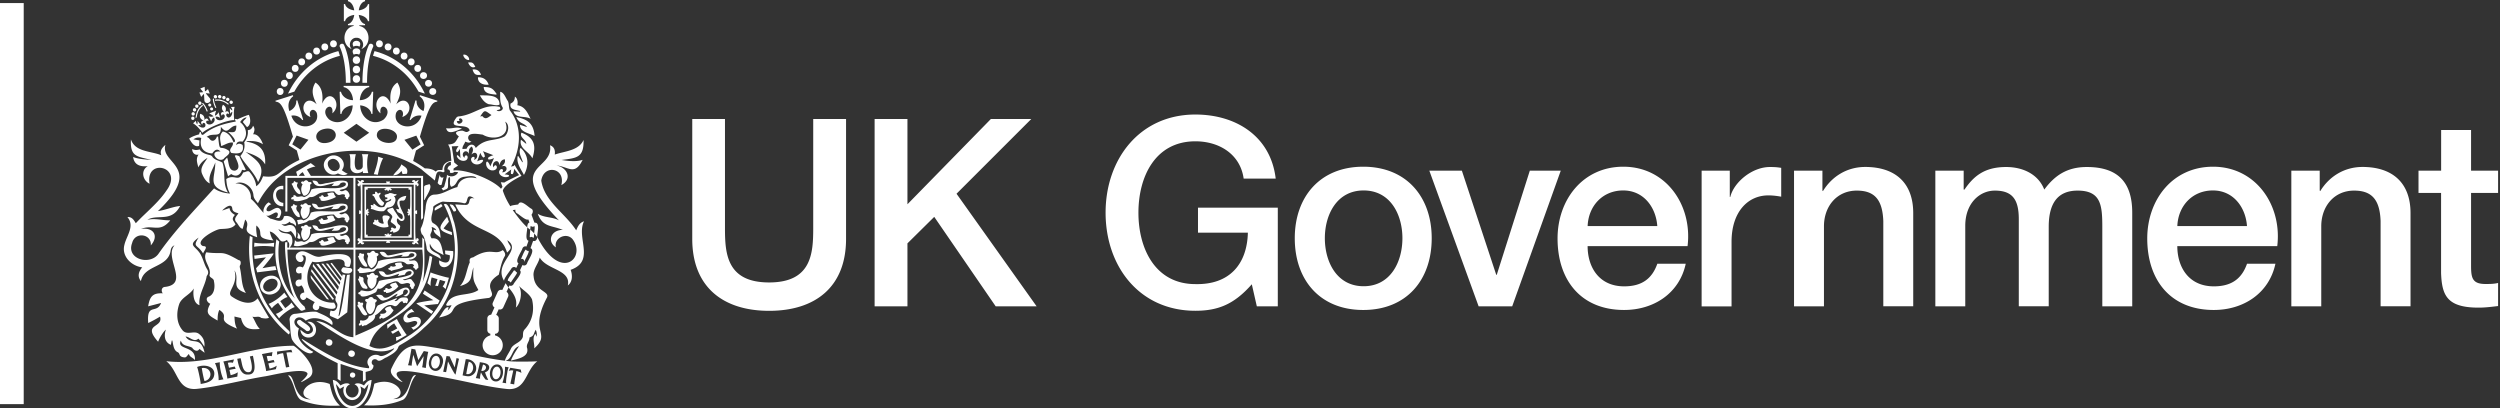 <svg xmlns="http://www.w3.org/2000/svg" width="759" height="124"><rect width="100%" height="100%" fill="#333333" stroke="none"/><path fill="#FFF" fill-rule="nonzero" d="M210.134 36.12h9.969v33.146c0 7.646.484 16.486 13.395 16.486 12.91 0 13.395-8.84 13.395-16.486V36.12h9.969v36.414c0 14.583-9.328 21.832-23.347 21.832-14.018 0-23.346-7.249-23.346-21.832V36.121h-.035Zm55.398 0h9.969v25.897l25.336-25.896h12.27l-22.706 22.696L314.717 93h-12.426l-18.656-27.16-8.134 8.044V93h-9.969V36.12ZM387.94 93h-6.368l-1.523-6.695c-5.33 6.055-10.194 8.044-17.134 8.044-16.977 0-27.257-13.458-27.257-29.789 0-16.174 10.28-29.789 27.257-29.789 12.357 0 22.88 6.608 24.385 19.444h-9.726c-1.039-7.404-7.407-11.313-14.659-11.313-12.2 0-17.289 10.76-17.289 21.676 0 10.915 5.106 21.675 17.29 21.675 10.28.243 15.696-5.968 15.939-15.62H363.71v-7.578h24.23V93Zm25.939-42.388c13.143 0 20.787 9.184 20.787 21.713 0 12.685-7.644 21.783-20.787 21.783-13.143 0-20.787-9.098-20.787-21.783 0-12.529 7.644-21.713 20.787-21.713Zm78.965 0c13.029 0 21.01 11.732 19.5 24.105H482c0 6.463 3.522 12.217 11.104 12.217 5.36 0 8.466-2.323 10.062-6.863h8.623c-1.926 9.011-9.75 14.037-18.703 14.037-13.029 0-20.211-8.942-20.211-21.714 0-11.731 7.668-21.782 19.969-21.782Zm-49.021 1.199 10.436 31.623h.155l10.038-31.623h9.397L459.104 93h-10.193l-14.97-41.19h9.882Zm-29.824 6.01c-8.175 0-11.775 7.403-11.775 14.496 0 7.16 3.6 14.582 11.775 14.582s11.775-7.421 11.775-14.582c0-7.093-3.6-14.496-11.775-14.496Zm78.814 0c-6.283 0-10.565 4.73-10.806 10.814h21.147c-.397-5.69-4.126-10.814-10.34-10.814Zm23.818-6.01h8.532v7.975h.156c1.038-4.377 6.541-9.082 12.028-9.082 2.146 0 2.544.155 3.426.242v8.77c-1.28-.242-2.63-.397-3.911-.397-6.144 0-11.163 4.93-11.163 14.098v19.6h-9.085V51.811h.017Zm28.053 0h8.602v6.055l.156.155c2.786-4.55 7.407-7.335 12.824-7.335 8.999 0 14.589 4.706 14.589 14.013v28.284h-9.086v-25.88c-.242-6.452-2.63-9.237-8.047-9.237-6.058 0-9.969 4.774-9.969 10.829V93h-9.086V51.81h.017Zm42.886 0h8.601v5.743h.242c2.787-4.065 6.058-6.85 12.669-6.85 5.018 0 9.726 2.145 11.56 6.85 3.115-4.22 6.854-6.85 12.91-6.85 8.689 0 13.794 3.91 13.794 13.856V93h-9.086V68.937c0-6.608-.398-11.071-7.493-11.071-6.144 0-8.775 3.978-8.775 10.984v24.133h-9.086V66.55c0-5.744-1.748-8.684-7.251-8.684-4.707 0-9 3.91-9 10.673V93h-9.085V51.81Zm84.305-1.2c13.029 0 21.01 11.733 19.5 24.106h-30.343c0 6.463 3.521 12.217 11.103 12.217 5.36 0 8.466-2.323 10.062-6.863h8.623c-1.926 9.011-9.75 14.037-18.703 14.037-13.029 0-20.211-8.942-20.211-21.714 0-11.731 7.668-21.782 19.969-21.782Zm-.03 7.21c-6.284 0-10.566 4.73-10.807 10.814h21.147c-.397-5.69-4.126-10.814-10.34-10.814Zm23.82-6.01h8.602v6.055l.156.155c2.786-4.55 7.407-7.335 12.824-7.335 8.999 0 14.589 4.706 14.589 14.013v28.284h-9.086v-25.88c-.242-6.452-2.63-9.237-8.047-9.237-6.058 0-9.969 4.774-9.969 10.829V93h-9.086V51.81h.018Zm38.611 0h6.854V39.459h9.085v12.352h8.204v6.764h-8.204v21.987c0 3.737.312 5.657 4.379 5.657 1.28 0 2.544 0 3.825-.312v7.007c-1.99.242-3.912.484-5.902.484-9.57 0-11.163-3.668-11.405-10.518V58.575h-6.853V51.81h.017ZM0 .934h7.2v121.751H0ZM112.82 115.35c-.623 5.761-3.253 8.65-5.884 8.65-2.63 0-5.26-2.889-5.884-8.65 1.125.122 1.713.9 2.32 1.678.536-.328 1.228-.657 1.886-.657.363 0 .692.087.986.329-2.077.83-1.333 3.961.692 3.979 2.025-.018 2.77-3.149.693-3.98.294-.241.64-.328.986-.328.658 0 1.35.329 1.886.657.589-.795 1.177-1.556 2.32-1.678Zm-.951 1.263a8.897 8.897 0 0 0-.762.9l-.433.553-.588-.363a4.214 4.214 0 0 0-.727-.38c.26.519.346 1.141.225 1.799-.26 1.366-1.35 2.335-2.648 2.335s-2.388-.969-2.648-2.335a2.877 2.877 0 0 1 .225-1.8 4.951 4.951 0 0 0-.726.381l-.589.363-.433-.553c-.276-.38-.519-.675-.761-.9.813 4.567 2.994 6.626 4.932 6.626 1.939 0 4.12-2.076 4.933-6.626Zm-17.514 4.62c-5.175-1.039-.572-7.163 5.745-4.654.554 2.439 1.056 4.74 3.115 6.556-4.084.19-8.03-.086-11.837-1.695-1.887-1.142-1.887-5.26-3.929-7.456 2.337-.467 1.246 7.49 6.906 7.248Zm25.042-.087c5.66.26 4.569-7.716 6.905-7.249-2.042 2.215-2.042 6.314-3.928 7.456-3.808 1.626-7.771 1.886-11.838 1.696 2.06-1.834 2.561-4.118 3.115-6.557 6.334-2.49 10.886 3.633 5.746 4.654Zm1.246-96.08c1.471 2.318.813 4.204-.363 6.609 3.547-3.564 6.005 2.404 1.851 3.857.866-1.92-.934-3.096-1.869-1.262-1.332 4.445 6.057 6.072 7.702.847-1.402-.242-2.631.329-3.323 1.332a2.465 2.465 0 0 0-.277-.086l1.782-5.9.063.021c.093.03.259.084.284.084-.156 1.193.657 2.542 2.076 3.148.623-1.886.173-3.512-1.16-4.48l.087-.346 5.313 1.695-.086.277c-.06.009-.119.019-.177.03l-.116.024c-1.283.292-2.278 1.409-4.951 10.585.242.467 1.09 2.18 1.298 2.612-.415.26-2.025 1.297-2.475 1.574-.277.986-.571 2.059-.865 3.183 1.523.796 2.942 1.816 3.53 2.249 1.194.017 2.354.173 3.358 1.003.519-.761 1.28-.398 2.007-.553.035-1.696 1.125-2.474 2.717-2.768-.26-1.557-.051-3.547-1.02-4.913 2.232-.156 2.18-.761 3.288-2.491-1.818-1.228-.416-1.678 1.038-1.73 1.004.242 1.16.83 2.232-.052-.2-.917-1.162-1.162-2.178-1.28l-.277-.03-.358-.033-.24-.021c-1.465-.136-2.594-.342-1.065-2.407.225-.38.588-.52 1.003-.52 4.638-.535 7.373-3.96 12.236-2.87.38.622.19.847-.935.985.589.796 2.475-.052 1.68-1.055-.762-1.436-.59-2.958-.59-4.515 1.195.19 1.662 1.937 2.337 2.837.398.848.208 1.972.606 2.837 3.911 4.948 3.27 11.833.329 17.074.57-.26.83-.017 1.09-.605.359.728 1.034 1.783 1.524 2.523l.175.261c.245.366.412.606.412.606l-.04.02c-.49.235-5.275 2.574-5.636 4.478.57 1.73 1.367 3.287 2.284 4.74.156-.346 2.077-.467 2.389-.57.726-1.8 3.15.968 4.015 1.314.657.432.432 1.28.017 1.816l.883 2.388.328.034c1.427.151.46 3.282.528 4.306 7.076 14.008 15.047 6.245 10.687.642-1.921-2.163-5.728-.242-5.019 2.525-2.734-1.712-1.592-5.31 2.094-5.293-3.444-1.453-6.057-.727-7.615-4.913 2.008 1.28 4.396.882 6.456 2.024-16.788-17.386-1.506-14.756-2.717-22.818 1.176.468 1.626 1.367 1.436 2.837 3.046-1.072 7.234-1.124 8.74-4.428.138 5.518-2.267 5.466-6.715 6.072 1.107.173 4.326.71 6.438-.052-2.44 5.017-4.396 1.99-7.961 1.713 3.288.605 4.967 4.1 1.488 5.968 1.367-5.276-5.348-6.435-6.092-1.367.582 3.81 3.088 6.622 5.718 9.38l.88.919c1.463 1.532 2.904 3.08 4.011 4.803.502-1.245 1.056-2.352 2.371-2.75-1.056 2.133-.559 4.638-.235 7.018l.058.445c.377 3.027.292 5.8-3.89 7.276.589 1.556.64 3.615-.848 4.74 1.021-4.827-6.403-4.706-8.532-8.477-.138.68-.446 1.326-.775 1.967l-.248.48c-.534 1.039-1.024 2.08-.829 3.244.364 4.74 5.227 4.515 3.963 6.609-5.52 10.552 1.54 10.517-3.772 15.275.155-1.557-.745-2.976.328-4.446.101.23.202.437.343.73l.09.185.01-.227c.021-.672-.01-1.228-.321-1.882-.727 1.194-.381 1.8-1.904 2.353.07 1.194-1.142 2.024-.692 3.27.605 2.715-3.029 3.234-4.95 3.736.64-1.66 1.54-2.958 2.475-4.377-2.302.692-1.887 4.083-4.327 4.464l.186-.038c.506.062 1.012.118 1.519.168.63.064 1.862.084 3.19.086h.555l.54-.002c1.706-.008 3.34-.042 3.877-.102-3.545 2.807-3.303 8.454-8.473 8.454-.225 0-.467-.017-.71-.035-7.02-.762-14.024-2.737-20.941-3.845-1.141-.139-7.004-1.611-10.307-1.611-2.386 0-3.44.762-.415 3.36-.812-.086-4.513-2.079-3.406-4.175 2.576-5.508 4.773-6.911 7.972-6.911 1.539 0 3.32.329 5.499.675 6.996 1.107 13.933 3.045 20.934 3.917.423-1.374 1.338-2.452 1.901-3.765.814-1.522 2.96-1.66 3.565-3.46.121-1.141-.12-1.625.796-2.542 2.164-2.509 2.752-5.657 1.99-8.84-.76-1.747-2.665-2.733-3.98-4.1 1.16 1.886.52 5.328-.934 6.574.484-2.25-.346-3.893-2.129-6.003 0 0-.052-.052-.104-.121l.277-.588c.398.242.935.086 1.246-.364.294-.796 2.942-3.338 1.956-4.238l.779-1.626c.467.329 1.107.156 1.384-.45.173-.917 2.665-4.03 1.038-4.636l.797-2.214c.72.23 1.24-.38 1.249-1.107l-.001-.037-.285-.36a12.403 12.403 0 0 0-.635-.728l-.002-.045c-.065.254.034 1.274-.292 1.36-.208-.294-.658-.398-.952-.156a.382.382 0 0 1-.104-.311l.15-1.994-.297-.246-.414-.325a6.108 6.108 0 0 1-.2-.169l.007.092c.036.92-.779 3.656.391 3.974l-.64 1.782c-.433-.225-.97.017-1.212.536-.156.847-2.475 3.84-1.194 4.532l-.692 1.419c-.433-.433-1.09-.398-1.489.19-.242.519-2.405 3.114-2.18 3.737-3.444-5.536 5.711-9.186.969-12.352.588 1.938 2.008 1.903-.087 3.754-2.509-8.148-11.63-5.467-15.731-14.618 1.194.035 2.163.156 3.305.139 1.645-.139.26-2.613 2.527-1.938-1.545-1.098-1.915-.618-2.132.072l-.046.156-.022.08-.048.177c-.161.592-.353 1.146-1.144.899-.969-.25-1.977-.298-2.994-.316l-1.018-.013c-.68-.011-1.359-.034-2.028-.12-.415-.122-3.115 1.227-3.08 1.643.025.531-.137 1.191-.293 1.864l-.092.405c-.221 1.01-.344 1.998.28 2.574 1.991 1.038 2.199 2.388 2.337 4.533-.882-.9-2.007-1.211-2.111-2.526.346.104.57.173.83.26-.207-.502-.605-.796-1.436-1.056.537 1.834-1.09 1.938.017 3.477 2.89-.432 3.064 2.993 3.617 5.07-1.782-1.022-3.409-1.437-4.153-3.478-.286 1.506.558 2.128 1.46 2.625l.302.162c.852.452 1.65.866 1.492 1.884-1.23-1.09-4.258-1.678-4.258-3.443-.121-.969-.675-3.667-1.454-4.082-.225-.623-.57-1.419-.155-2.094.605-1.285.831-2.667 1.037-4.051l.124-.83c.043-.277.087-.553.137-.827.086-1.678.623-4.135 2.665-4.239 2.561 0 4.586-1.712 6.992-2.283.519-2.647 3.495-3.287 5.815-2.664-.554-1.055-2.77-.536-3.842-.45-2.648.52-1.697 2.491-3.877 3.027-.692-.916-.104-1.989-.415-2.923-.762-.208-.416 2.232-.537 2.768.087.934-.848.917-1.506 1.28a21.483 21.483 0 0 0-.45-.744.87.87 0 0 0 .883-.657c.035-.329.935-3.114.727-3.39l.119.097c1.055.803 2.791.357 3.308-.86-.381-.051-.78-.086-1.16-.103-.329.346-.952.45-1.384.208.26-.398-.174-1.021-.64-.917-.105-.623.38-1.211.986-1.315v-1.038c-1.385.104-2.389 1.592-1.904 2.924l-.45.294c-2.336-.952-2.025.9-2.544 2.474-1.35-1.246-2.752-2.215-4.032-3.391l-.458-.308c-15.194-10.02-41.108-5.652-49.195 10.6-.64-.778-1.28-1.418-1.367-2.456-.19-2.525-3.046-4.601-5.469-3.546 2.683-.156 4.915 1.972 4.69 4.654 1.482 1.234 2.556 2.899 3.869 4.296-.322-1.038.525-2.707 1.548-3.224l.796.588-.017.018c-1.004.138-2.319 2.214-.657 2.11.951-.225 2.18-1.557 3.132-.813.917.692.52 1.99-.104 2.889a1.978 1.978 0 0 0-.607-.044l-.414.027c.692-.364 1.056-1.886-.086-1.678-.416.103-1.731 1.003-2.25.986a2.032 2.032 0 0 1-.545-.084 8.09 8.09 0 0 0 1.289.949c.258.05.527.128.799.213l.272.086.137.043.271.085c1.172.356 2.265.524 2.605-1.154 1.956-.502 3.894 1.073 3.67 3.027-.433-.501-.866-.916-1.541-.951-.104 0-.19-.225-.346-.432l-.252.178c-.634.444-1.317.85-2.31.513.745.658 1.056.71 1.8.45 2.347-.675 3.063 1.515 2.534 3.743l-.042.165-.09-.235c-.298-.76-.589-1.235-1.151-1.804l-.178-.173c-1.35.692-2.561.207-3.773-.623.435 1.044 1.26 1.193 2.069 1.305l.344.048c.738.11 1.41.296 1.69 1.242.276 1.124.207 2.145-.676 3.044l-.019.004c.003.017.009.024.02.014h19.33V54.008h-20.04v10.206h-.623l.034-10.812h3.623l-.37-1.245 4.431-2.647 1.437 1.09c-.606-.035-1.956.502-2.596.882 0 0 .497.807 1.138 1.82l.064.1h34.068v12.836c-.19.139-.225.121-.502.554-.052-.208-.138-.779-.12-.848V54.008h-19.92v21.174h20.283c0-1.54.069-1.972 0-3.131.398.484.519.553.64.709-.029.066-.042.28-.045.61v.311c.005 1.068.07 2.921.076 4.91v.632c-.01 2.524-.132 5.155-.602 6.606l-.057.164.253-.637a35.697 35.697 0 0 0 1.967-7.683c.312.052.45.173.813.346-1.715 12.227-7.075 15.645-11.754 18.623l-.474.302c-3.059 1.955-5.757 3.842-6.843 8.079 3.411 1.923 6.952.05 10.087-1.905l.456-.287c.679-.429 1.337-.853 1.97-1.233 12.46-8.494 17.254-26.105 10.072-39.512 1.575-1.228 2.665 4.394 3.132 5.398 3.011 11.244-.138 24.392-9.172 32.038-2.112 2.128-4.621 3.754-7.217 5.224-.312.19-.502.415-.623.779-.588 1.47-2.18 2.162-3.461 2.94-.918.277-1.818 1.384-2.752.97-.467-.572-1.61-.554-1.783.397-.103.502.139.882.502 1.055a1.598 1.598 0 0 1-1.16 1.713l-1.21.329.051 2.421-.865.554-.017-3.235-.037-.011c-.434-.136-4.615-1.448-6.73-2.169v5.173a19.96 19.96 0 0 0-.187-.13l-.2-.135a54.91 54.91 0 0 0-.252-.168l-.135-.09c-.078-.05-.126-.083-.126-.083v-4.791s-8.515-4.014-10.903-7.232c.052-.069.034-.051.104-.12 6.213 3.788 12.858 8.2 20.248 8.891.208-.311.104-.536-.07-.778-1.314-2.076 1.558-4.118 3.41-2.993 1.125.432 3.67-1.263 4.379-2.162-.07-.07-.052-.052-.104-.122-6.819 3.702-17.635-4.74-23.554-8.251 1.922.024 3.577 1.043 5.227 2.144l.708.474c1.656 1.106 3.345 2.163 5.331 2.26l.002-.055v-.092c.002-.13.003-.346.004-.636v-.266l.003-.813v-.38l.003-1.077v-.476l.002-.759v-.533l.002-.837v-.58l.002-.9v-.775l.002-.793v-.972l.001-.658v-.331l.001-.667.001-.863.002-2.164.001-.86.001-1.272.001-.833v-.41l.001-.807v-.396l.001-.774v-.377l.001-1.088v-.347l.001-.987v-.31l.001-1.134v-.255l.001-1.081v-.175l.001-.873H87.259c.086 4.377.813 13.943 5.192 17.3l.311.864-.11.034c-.545.187-1.045.643-1.5.156-5.59-5.691-8.6-13.562-7.233-21.52.432.416.848.727.848.727-.813 5.536.496 12.846 4.64 17.112l.272.27-.111-.128c-2.113-2.65-3.392-15.5-2.95-17.064l.624.018c0 .025-.019.357-.022.922v.33c0 .117.002.242.004.374h.537c0 .01.005.003.014-.014l-.014-.004c0-.674.277-1.297-.398-1.816-.121-.104-.139-.346-.208-.52-1.506.97-1.99.433-2.648-.57-.692-.761-1.54-1.782-2.613-1.955.26.934.433 1.869 1.142 2.716-3.463-.413-3.883-1.029-3.983-1.877l-.016-.161c-.055-.685-.02-1.512-1.193-2.494-.156 1.228.035 2.37.243 3.563-3.17-1.078-3.317-1.935-3.162-2.856l.031-.174.035-.175.034-.178c.107-.597.132-1.239-.59-1.997-.26.952-.502 1.869-.762 2.82-.934-.155-1.315-1.384-1.938-2.024-.883-.986.087-1.833.658-2.681-.796-.26-1.817-.45-1.87-1.47-.224-1.834-2.353-.174-3.08.64.318-.111.618-.216.91-.32l.874-.305.449-.154c.138 1.073.848 1.626 1.644 2.093-1.194 1.367-.502 1.557.19 2.89-1.108 1.452-3.184 1.28-4.655 1.4-1.506.087-8.117 3.754-5.244 5.173 1.817 0 .363 1.28.052 2.249-1.714-2.89-3.323-1.765-1.35-4.844-2.343 1.706-1.976 2.211-.993 3.2l.258.257c.327.33.696.719 1.046 1.214 1.021 1.505 1.281 3.356 2.216 4.878.519.813.484 1.401-.087 2.145-.45 2.993-2.63 5.76-2.18 8.84-1.887-.536-2.043-3.425-1.731-5.086-1.108 1.886-3.513 2.612-4.379 4.602-.934 2.577-.986 5.691.814 7.923.735 1.04 1.702.996 2.68.906l.367-.033c.671-.058 1.335-.075 1.92.286 1.367.968 2.024 2.283 1.8 4.03-.537-.865-1.09-1.73-1.818-2.473-1.332 1.245-2.648-.589-3.894-.64.654 1.057 1.453 1.26 2.26 1.373l.242.032c1.292.165 2.571.296 3.279 3.525-.502-.364-1.004-.744-1.575-1.177-.571 1.073-1.714.433-2.18-.328-.31-.198-.656-.316-1.008-.415l-.302-.082c-.856-.226-1.696-.441-2.088-1.504l-.064-.196-.07.163c-1.092 2.805 4.752 1.288 4.345 5.788-.537-.796-1.645-.934-1.8-1.869-.168.103-.302.256-.43.414l-.151.188c-.228.277-.472.507-.89.419-.589-.07-1.194-.242-1.402-.9-.139-.38-.329-.588-.71-.743-1.142-.675-1.194-2.301-1.47-3.478h-.174c-.086.416-.173.848-.26 1.315-1.99-.796-2.145-2.854-1.522-4.619-.693.485-2.025 2.63-2.354 3.685-2.69-3.003-2.027-3.968-.995-4.753l.146-.108.3-.215.174-.126c.722-.533 1.347-1.148.946-2.427a41.766 41.766 0 0 1-3.582 1.938c-.281-3.522.554-3.905 1.58-4.177l.188-.048c.761-.196 1.594-.43 2.143-1.865-1.298.346-2.561.675-3.929 1.021.485-2.924 1.333-4.1 4.43-3.944-.588-.796-.328-1.92.745-1.955 4.07-.507 3.576-3.082 2.807-5.93l-.106-.39-.107-.393-.106-.393c-.538-2.036-.921-4.086.35-5.522-.727.294-1.038.813-1.16 1.453-.692 5.5-8.064 4.342-9.05 9.428-1.004-1.263-.9-2.647.397-4.187-3.27-.397-6.316-3.338-5.416-6.798.188-.847.561-1.707.926-2.57l.167-.398c.768-1.859 1.356-3.723-.176-5.491 1.35-.139 1.955.865 2.544 1.868a68.516 68.516 0 0 1 2.666-2.672l1.094-1.048c2.004-1.921 3.979-3.87 5.533-6.175 5.452-7.335-6.507-10.086-5.105-2.093-2.215-1.073-2.7-4.152-.536-5.346-2.216.225-4.102-.294-4.466-2.768 1.8.675 3.704.692 5.625.917-4.096-1.121-6.507-.757-6.296-5.972l.014-.29.091.252c.932 2.371 3.241 3.031 5.599 3.576l.505.115.488.112c.891.206 1.763.428 2.541.754-.502-1.28.139-2.214 1.246-3.166-.577 1.936.53 3.306 1.759 4.76l.224.267c.188.222.376.447.56.678l.156.198c2.113 2.736 3.36 6.262-4.983 14.216 2.388-.346 4.447-1.315 6.75-1.557-1.589 3.081-3.764 3.3-5.916 3.396l-.403.018c-1.275.054-2.529.126-3.633.79 2.44-.554 4.517.208 6.957.156-1.839 2.295-3.324 2.313-4.928 2.204l-.358-.025c-1.083-.077-2.233-.14-3.592.45 3.86-.623 5.486 2.162 2.96 4.982.328-3.511-4.794-4.273-5.66-.726-1.869 4.843 5.261 6.902 7.927 3.373 3.5-5.025 7.536-9.602 11.649-14.132l1.765-1.94c1.179-1.293 2.359-2.587 3.529-3.891 1.298.917 2.907 1.436 4.863 1.574-.831-1.384-1.056-2.889-1.16-4.411 2.613-1.696 3.652 1.245 5.14-2.007.762-.052 1.454-.71 1.956-.121 1.02 1.228 1.8 2.578 2.007 4.325 1.125-.761 1.592-1.886 2.077-3.028 5.503.658 3.877-1.608 11.024-4.947-.277-1.02-.536-1.99-.779-2.89-.432-.276-2.059-1.314-2.474-1.573.225-.45 1.055-2.145 1.298-2.612-2.539-8.78-3.56-10.194-4.776-10.545l-.114-.03a3.403 3.403 0 0 0-.234-.046l-.12-.018-.087-.277 5.313-1.695.087.345c-1.333.97-1.765 2.595-1.16 4.481 1.42-.606 2.233-1.955 2.077-3.148.017-.018.346-.104.346-.104l1.783 5.899s-.243.086-.277.086c-.692-1.003-1.921-1.574-3.323-1.332 1.627 5.207 9.017 3.581 7.701-.847-.934-1.834-2.734-.658-1.869 1.262-4.136-1.453-1.696-7.421 1.852-3.857-1.177-2.405-1.834-4.29-.363-6.609 1.903 1.229 2.388 3.443 2.024 6.401 2.337-5.345 6.421.138 3.098 2.94.606-3.96-4.309-1.348-.986 1.852 3.167 2.249 7.06-.329 7.165-4.273-1.835.156-3.22 1.246-3.41 2.595l-.328.017-.225-6.73s.38-.016.415-.016c.294 1.366 1.782 2.525 3.652 2.56-.122-2.076-1.316-3.702-2.856-3.962v-.38h7.77v.38c-1.54.26-2.734 1.886-2.855 3.962 1.886-.035 3.375-1.194 3.652-2.56.034 0 .415.017.415.017l-.225 6.73s-.294-.018-.329-.018c-.19-1.35-1.592-2.44-3.41-2.595.122 3.944 3.999 6.505 7.166 4.273 3.305-3.2-1.592-5.813-.987-1.851-3.323-2.785.762-8.286 3.098-2.94-.38-2.96.121-5.173 2.025-6.402Zm-31.584 79.905.033.004c.86.192 8.446 7.04 4.743 9.683-.934.623-2.198 1.35-2.423 1.35-.034 0-.034-.017-.034-.035.017-.086 2.302-2.006 1.938-2.664-.277-.484-1.177-.675-2.388-.675-3.358 0-9.086 1.419-10.28 1.592-6.923 1.107-13.915 3.097-20.958 3.84-.242.018-.485.035-.71.035-3.195 0-4.325-2.136-5.553-4.432l-.232-.431c-.702-1.299-1.478-2.609-2.712-3.579a36.82 36.82 0 0 0 4.136.225c11.491 0 22.948-4.896 34.44-4.913Zm65.868 6.68-.463.94v.017a2.557 2.557 0 0 1 1.37-.12c-.07.283-.224.964-.386 1.686l-.088.395c-.22.989-.425 1.932-.415 1.923l1.175.205c-.024-.138.101-.963.248-1.834l.074-.436c.112-.65.223-1.266.28-1.576l.028-.154.01-.054c.463.085 1.318.376 1.55.598l-.215-1.043-3.168-.548Zm-95.099-.227c.129.184.388 1.208.622 2.299l.105.505c.223 1.093.396 2.134.364 2.35 1.453-.259 3.322-.587 3.945-2.075 1.108-3.097-2.509-4.152-5.036-3.08Zm93.472-.087c.087 1.384-.26 3.564-.761 4.844l1.142.173c-.156-.83.242-2.595.363-3.477.087-.52.225-.97.398-1.367l-1.142-.173Zm-2.873-.64c-2.353.692-2.353 5.622.571 5.069 2.389-.675 2.371-5.692-.57-5.069Zm-87.449 1.315c1.575 1.003 1.004 3.39-.9 3.667-.294-.986-.675-2.906-.813-3.927.675-.104 1.246-.017 1.713.26Zm3.755-2.042-1.47.277c.674 1.332 1.176 3.702 1.107 5.19l1.471-.277c-.675-1.332-1.177-3.702-1.108-5.19Zm78.935-.017c.035.433-.986 4.446-1.229 4.827l1.316.207c-.07-.553.103-1.332.276-1.937.295.744 1.264 2.11 1.42 2.197l.778.12v-.017c-.502-1.055-.675-1.366-.969-2.335.675-.208 1.09-.588 1.229-1.142.346-1.54-1.679-1.747-2.821-1.92Zm5.469 1.401c1.454.589.917 4.152-.848 3.737-1.437-.57-.883-4.17.848-3.737Zm-80.094-2.231-3.254.623c.26.38 1.246 4.41 1.212 5.19l3.046-.589.138-1.297-.017-.018c-.571.38-1.281.675-2.146.865l-.364-1.591c.485-.087 1.54-.346 1.887-.294l-.277-.744-1.748.38-.346-1.522c.588-.104 1.107-.104 1.54.017l.329-1.02Zm35.218 4.584c.208-1.02 1.818-.692 1.575.329-.19 1.02-1.8.692-1.575-.329Zm35.305-4.66-.173.007-.952 4.913c.727.138 1.697.415 2.389.173 2.968-1.117 1.855-4.997-1.095-5.092l-.169-.001Zm-6.005-.962-1.004 4.774.866.121c.116-.198.55-3.003.586-3.236l.002-.015.007.013.209.422.15.297c.575 1.14 1.655 3.213 1.918 3.263l1.056-4.809-.744-.207c-.021.099-.118.594-.224 1.146l-.072.372-.258 1.336s-1.523-3.235-1.523-3.356l-.969-.121Zm-58.772-.07-.935.208c.311 1.211 1.263 4.377-.104 4.74-2.267.415-2.215-2.871-2.717-4.22l-1.004.19c.33 1.643.848 4.826 3.046 4.774 3.202.208 2.112-3.615 1.714-5.691Zm65.522 1.8c2.197.45 1.505 4.22-.745 3.736.122-.968.502-2.785.745-3.736Zm-59.586-2.924-3.22.606c.26.38 1.333 4.705 1.281 5.155l2.977-.571.242-1.038-.017-.017c-.554.398-1.263.692-2.129.882l-.38-1.592c.484-.086 1.54-.363 1.886-.311l-.294-.744-1.73.398-.364-1.522c.588-.121 1.107-.121 1.54 0l.208-1.246Zm47.69 2.28c-1.207 3.142 2.847 5.085 3.882 1.545 1.207-3.158-2.864-4.963-3.882-1.544Zm16.222 1.509c1.575.242.935 2.18-.519 1.903l.52-1.903Zm-13.921-2.589c1.515.64.86 4.229-.982 3.757-1.498-.623-.81-4.246.982-3.757Zm-7.798-2.22-.051.31-.046.27a92.778 92.778 0 0 1-.297 1.664l-.092.477c-.203 1.031-.428 2.02-.587 2.278l1.142.156c.017-.813.484-3.304.484-3.304l1.16 3.477 1.99-3.08s-.075.81-.176 1.64l-.048.382c-.083.63-.177 1.2-.26 1.352l1.16.225c-.035-.416.57-4.723.743-4.879h.018l-1.385-.26c-.104.14-1.661 2.751-1.661 2.751s-.883-2.992-.918-3.235l-1.176-.224Zm-36.465.31-4.344.554.035.97c.83-.381 1.177-.381 1.8-.485l.882 4.342 1.004-.173-.865-4.36s1.384-.172 1.782-.017l-.294-.83Zm19.262 1.385c-.242 1.28-2.232.865-1.956-.398.243-1.263 2.233-.865 1.956.398Zm45.776-21.59c.311.45.57.883.882 1.333l-.588 1.314c.225.139.415.329.484.606.121.277.104.588-.017.865l-1.454 3.217a1.095 1.095 0 0 1-.623.589c-.12.051-.26.069-.398.069-.121 0-.242-.035-.363-.07l-.779 1.713c.45.139.796.571.796 1.073v3.529c0 .622-.502 1.124-1.125 1.124h-.017v.485a3.046 3.046 0 0 1 2.353 2.975 3.057 3.057 0 0 1-3.063 3.062 3.06 3.06 0 0 1-.71-6.037v-.502a1.132 1.132 0 0 1-.917-1.107v-3.53c0-.622.502-1.124 1.125-1.124h.035l1.004-2.231c-.502-.294-.727-.917-.485-1.453l1.454-3.218a1.115 1.115 0 0 1 1.402-.606l1.004-2.075ZM96.258 94.73c1.039.588 5.486 1.955 4.586 3.944-2.56-1.764-5.434-2.906-8.012-1.315-2.423-2.594-5.175.467-2.06 2.37-1.384 3.356 2.198 6.003 4.327 7.076-1.177 1.799-5.521-2.024-6.265-3.443-.744-.813-.71-5.172-.917-6.176a1.751 1.751 0 0 1 1.523-1.903c1.384-.051 5.503-.986 6.818-.553Zm4.638 9.463c-.242 1.28-2.232.864-1.955-.398.242-1.28 2.232-.865 1.955.398Zm19.626-7.37c.086.484 2.561 4.532 2.977 4.878l-3.185 1.834-.086-1.193c.519-.035 1.073-.208 1.661-.537l-.9-1.47-1.765 1.02-.554-.674c.398-.07 1.454-.71 1.938-.969l-.934-1.54c-.866.502-1.523 1.038-2.008 1.644h-.017l-.139-1.246 3.012-1.747Zm-26.894 5.657c-1.316 0-2.389-1.055-2.406-2.353.658.467 1.592 1.453 2.492 1.263 2.388-.64 1.056-2.854-.484-3.685 3.322-.57 3.772 4.792.398 4.775Zm34.578-26.693h-20.3v26.105c12.858-5.415 21.961-10.605 20.3-26.105Zm-52.352-4.169c.398.208.64.312.83.415-.692 10.622 2.268 20.189 10.177 27.558.467.623 1.679 1.107.779 1.937-8.757-7.265-13.119-18.63-11.786-29.91Zm15.524 25.638c.45.57 3.496 1.954 2.63 3.01-.26.328-.778.38-1.142.086-.415-.553-3.41-1.937-2.544-2.94.242-.312.692-.381 1.056-.156Zm33.609-3.46.848 1.003-.035.017c-1.107-.38-3.253 1.332-1.557 1.817 4.032-1.626 4.828 1.92 1.263 3.494l-.64-.76.017-.018c1.004.086 2.752-1.609 1.125-1.903-.987-.017-2.492 1.003-3.236.052-1.073-1.453.951-3.149 2.215-3.702ZM62.632 76.6a23.15 23.15 0 0 0 3.195.23h.8c1.469.004 2.326.145 5.766 2.123.796.087.761.865.588 1.453-.252.315-.21.62-.143.923l.052.227.022.113c.128.58.214 1.178.291 1.78l.135 1.085c.199 1.566.46 3.112 1.34 4.418-3.015-.973-2.992-2.262-2.92-3.765l.013-.275c.035-.818.032-1.694-.466-2.615l-.123-.211.077.3c1.01 4.273-2.719 6.303-.926 7.621 2.25 1.557 5.815 3.097 7.875.571 1.176 2.007 2.319 3.944 3.46 5.9-.743.345-1.591.19-2.353.051-.813-.727-1.748-.07-2.7-.398.814 1.16 1.143 2.612 2.268 3.737-3.15.294-4.933 0-5.712-3.304-.674-.156-1.332-.312-2.007-.467.104 1.193.086 2.49.813 3.684-4.178-1.699-4.08-2.54-3.997-3.424l.012-.14c.046-.585-.012-1.209-1.397-2.127-.502 1.003-.52 2.041-.536 3.235-2.614-1.54-3.929-2.024-2.216-5.103-.83-.295-1.592-1.523-.64-2.094 1.938-.657 2.129-3.027 1.748-4.722.017-1.073-1.679-1.038-1.28-2.145.18-.907-.161-1.783-.55-2.656l-.197-.437c-.523-1.164-.994-2.331-.292-3.568Zm60.555 13.736c.398-.017.779.432.71.83a1.268 1.268 0 0 0-.137.336l-.041.144c-.094.33-.197.587-.67.23-.399.242-.554.31-.866-.433-.443.014-.764.346-1.07.696l-.182.21c-.395.45-.8.829-1.448.478-2.509-1.107-3.634 2.024-5.572 2.872.086 1.522-1.489 2.197-2.579 2.94-.329.277-.744-.017-1.038.346-.052.07-.294.018-.468.018l.052-.415c-.225-.087-.38.207-.588.26-.658 0-.242-.641.07-.918-.053-.311-.209-.398.155-.744.9.467 2.37-.242 2.44-1.28 2.129-.173 1.817-2.18 2.77-3.183 1.868-.83 3.824-1.418 5.693-2.231.208.415-.415.57-.64.847 1.246.415.865-1.332 3.409-1.003ZM100.741 79.8l3.15 4.134s.03-.199.07-.417l.033-.188c.277.034.848.12.848.12s-.442 2.695-.918 5.583l-.106.644-.047.28-.092.56c-.43 2.602-.828 5.013-.896 5.39.813.76 2.37-12.439 2.596-12.456l.83-.087-.778 11.452-2.856 2.11-.012-.004-.09-.04-1.734-.744-.23-.099-.15-.064c-.432-.31-.155-1.21.035-1.712.139.052.26.086.364.12 1.177.364 1.869-1.193 1.61-2.179-.468-.882-.727-.986-.381-2.058-.398-.571-7.044-9.307-7.044-9.307l.121-.71 7.13 9.325.243-.796-6.473-8.529.779-.017 5.85 7.94.276-1.003-5.33-7.006h.623l4.915 6.453.225-.762-4.379-5.726.658.052c.329.415 3.582 4.93 3.894 5.138l.225-.778-3.375-4.429.416-.19Zm17.842 13.147c.174.52.52.882.918 1.211-.675 1.297-1.921 2.162-3.323 2.612-.087-.501-.485-.225-.692.035-.104-.035-.208-.07-.295-.104-.069-.398.052-.692.381-.865-.052-.173-.086-.311-.156-.57.046-.003.092-.004.138-.005l.276-.004c.642-.008 1.25-.035 1.507-.718-.173-.243-.328-.45-.501-.675.415-.692 1.073-.744 1.747-.917Zm-32.276-4.117.987 1.367c-.71.155-1.558.76-2.198 1.245l1.505 2.093c.64-.467 1.489-1.072 1.87-1.695l1.003 1.384c-1.54.588-3.703 2.145-4.742 3.425l-.986-1.367c.71-.173 1.54-.76 2.18-1.245l-1.505-2.093c-.658.45-1.489 1.055-1.87 1.678l-.986-1.367c1.54-.588 3.704-2.145 4.742-3.425Zm66.318-12.905c.52.398.917 1.21.675 1.764-1.056 1.748-1.367 3.754-1.869 5.709-5.642 3.58-.052 5.691-2.925 7.04-8.68 1.008-10.087 2.168-10.77 3.284l-.064.107-.03.054-.07.125-.033.062-.068.124-.042.075-.088.15c-.442.719-1.17 1.401-4.082 1.988.848-.848 1.8-3.477 2.96-3.097-.087.26-.173.52-.312.917.64-.432.814-1.003 1.212-1.487-.623-.156-1.23.397-1.696-.139 1-2.504 3.198-2.872 5.462-3.217l.486-.075c1.378-.214 2.75-.475 3.864-1.258-1.444-2.736-1.682-2.768-1.521-6.532l.016-.352-.062.2c-.87 2.912-.114 4.391-4.023 5.49 1.095-1.175 1.554-2.652 1.972-4.15l.192-.692c.226-.806.466-1.605.813-2.354-.173-.951.035-1.366 1.021-1.522 5.348-3.287 6.507-.467 8.982-2.214Zm-43.11 16.088c.761-.467.934.26.536.83.33.917 1.039 1.73 1.506 2.612-1.229 1.056-2.007-.968-2.527-1.799-.173-.38-.657-.657-.467-1.141.07-.035.156-.052.242-.087 0-.034.018-.086 0-.104-.26-.19-.207-.432-.103-.674.346-.087.623-.018.813.363Zm3.98-1.211c1.004.07 1.23.467.381 1.142.45 1.557-1.35 5.207-2.544 2.335-.329-.848-.208-1.712.035-2.577-.45-.122-.744-.675-.225-.917.242-.018.519.052.71-.173.536-.64 1.297-.571 1.643.19Zm15.42-2.612 4.57 3.062-.537 1.072c-.121-.052-4.154.416-4.154.416s2.51 1.626 2.735 1.781l-.537.761-4.569-3.13c.225-.381 5.14-1.021 5.14-1.021l-.289-.173-.245-.147c-.865-.519-2.489-1.505-2.615-1.67l.501-.951ZM97.487 77.863c2.907-.622 10.99-2.231 8.619 3.166-.952 0-1.073-.035-1.506-.484.373-2.22-1.944-2.005-4.48-1.549l-.372.069-.187.035-.648.122c-1.651.311-3.23.577-4.057.198-3.79 5.501-.294 12.698 6.56 12.473 2.094 3.131-3.133 1.522-4.466.951.19 2.353-3.374 1.298-1.384-1.107-.813-.467-1.696-.969-2.492-1.436-1.229 2.267-3.34-1.124-.692-1.505-.07-.795-.33-1.643-.9-2.18-1.973 1.523-2.666-2.266-.035-1.695.173-.674.138-1.366.035-2.076-2.406 1.021-2.008-2.906.432-1.643.78-.882 1.8-4.307-.329-3.58.97.466.658 1.971-.432 1.937-1.229-.052-1.835-1.834-.917-2.647 2.284-2.059 4.672 1.712 7.251.951Zm26.271 9.532c.848.606.796 1.574.035 2.266-.398.485-.796.225-1.385.208 3.288-1.47-.138-3.166-.034-.761-.64.553-1.42.795-2.285 1.072.173-.415.606-.588.571-1.02-1.263.536-2.405 1.73-3.876 2.006-1.298.45-1.766-.9-2.614-1.522.71-.225 1.852-.311 2.216.484.77.745 2.087-.19 3.494-1.177l.404-.282c1.218-.842 2.471-1.608 3.474-1.274Zm-29.144-5.674 6.819 9.065-.467.225s-6.04-8.01-6.542-8.667c.052-.19.19-.623.19-.623Zm-.277 1.834 5.573 7.386s-.433-.086-.658-.12a376.076 376.076 0 0 0-4.655-6.055c-.364-.45-.26-1.211-.26-1.211Zm30.408-1.748c2.492 1.35-.952 2.976-2.44 3.01.33.331.753.248 1.185.116l.324-.102c.431-.134.85-.225 1.173.09.329.554 1.28 1.315.848 1.99-.208.086-.225.225-.225.432-.017.502-.83.502-.814.017-.155-.536-.588-.155-.26-1.02-.882-1.125-2.37.57-3.374-.536-.9-.952-2.267.086-3.323.294-.352.103-.68.367-1.008.65l-.246.214c-.574.498-1.161.95-1.878.606l-.346.719-.173.37c-.745.485-4.76 2.336-4.777.745-.83.069-.848-.727-.035-.796-.034-1.557 3.6 2.145 5.677-3.304 3.115-.882 6.628-.64 9.605-1.938 1.177-1.418-1.402-1.4-1.696.018-.675.138-1.367.276-2.094.432-.052-.311.346-.398.277-.71-.443.139-.915.31-1.396.473l-.322.105c-1.774.568-3.604.863-4.46-1.304 1.386-.12 1.665.255 1.89.59l.058.085c.3.436.668.713 3.676-.484 1.35-.312 2.752-1.004 4.154-.762Zm-42.379 1.879.237.007a2.881 2.881 0 0 1 1.472.502 2.5 2.5 0 0 1 .934 1.176c.208.502.277 1.003.173 1.505a3.023 3.023 0 0 1-.692 1.367 3.514 3.514 0 0 1-1.28.9 3.34 3.34 0 0 1-1.593.276c-.554-.052-1.056-.208-1.488-.502a2.498 2.498 0 0 1-.935-1.141c-.311-.71-.311-1.436.017-2.18.33-.744.9-1.28 1.731-1.609a3.533 3.533 0 0 1 1.187-.293l.237-.008Zm37.827 2.083c.242.398.502.778.744 1.176-.657.986-2.492 2.076-3.72 2.007 0-.104-.018-.208-.018-.329-.225-.069-.415.173-.623-.052-.208-.173-.139-.553.156-.553.069 0 .138 0 .225-.017 0-.07.034-.139.017-.19-.121-.364.433-.433.623-.26.485.415 1.004-.018 1.454-.26-.225-.26-.433-.467-.675-.726.398-.606 1.16-.588 1.817-.796Zm-38.576-.917c-.623.26-1.09.657-1.42 1.228-.328.571-.38 1.09-.155 1.575.173.397.485.674.97.813.467.138.986.086 1.54-.156.623-.26 1.107-.657 1.436-1.211.329-.554.38-1.073.173-1.574-.173-.433-.52-.71-1.004-.83-.502-.122-1.003-.07-1.54.155Zm49.116-2.162c.415.294 5.036 1.643 5.572 1.626l-1.02 3.442-.9-.83c.345-.363.622-.865.83-1.488l-1.679-.484-.554 1.903-.882-.139c.242-.294.554-1.47.727-1.972l-1.766-.519c-.276.935-.38 1.782-.311 2.526l-.017.017-.97-.813.97-3.27Zm-16.874.847c.26-.017.554-.017.779.121.432.243.103.692-.295.744.087 1.246-.276 2.785-1.54 3.322-1.194-.485-1.523-2.18-1.056-3.304-.501-.45-.64-1.28.295-.917.623-.658 1.384-1.073 1.817.034Zm-3.738.623c.207.225.294.485.242.727-.092.568.195.985.521 1.393l.22.273c.218.274.42.558.505.894-.242.467-.865.104-1.263.104-.883-.45-1.021-1.713-1.54-2.509-.191-.26-.018-.45.259-.553-.346-1.211.606-.19 1.056-.329Zm46.38-1.885c.07.224.26.363.468.45.208.172-1.679 2.629-1.73 2.82-.087.12-.226.19-.347.172a.637.637 0 0 0-.38-.38.695.695 0 0 0-.26-.052c-.537-.312 1.558-2.682 1.627-2.993.173-.277.45-.19.623-.017Zm-52.3-1.142c.745.069 1.541.207 2.303.277 1.107.605-.122 1.833-1.056 1.591-1.073.104-2.683-.623-1.246-1.868Zm21.755-4.55c1.506.969-.675 2.457-1.817 2.197.034.761 1.575.017 1.955.38.797.399.97 1.367.918 2.146-.087.26-.398.12-.468.415-.051.242-.398.242-.536 0-.104-.173-.156-.38-.415-.363a7.95 7.95 0 0 1-.19-.398c.12-.139.224-.225.31-.329-.276-.623-.934-.519-1.47-.415-.416.07-.814.017-1.09-.294-1.143-.917-2.89-.433-4.171-.07-1.61.243-2.666 1.748-4.379 1.661-.71.121-.675.97-1.644.97-1.298.155-2.579.5-3.86.414-.103-.155-.017-.432-.259-.519-.485-.328-.329-.605.156-.778.12-.242.19-.433.502-.502.969.9 2.284-.138 3.201.744 1.298-.277 1.8-1.436 2.164-2.56 1.817-.675 3.945-.727 5.884-.882.35-.039.722-.05 1.104-.051h.871c1.072-.004 2.15-.06 2.974-.59.537-.986-1.263-1.193-1.488-.328-.398.692-1.592.311-2.302.536-.12-.329.364-.311.346-.588-2.405.035-5.538 2.162-6.974-.848 2.25-.45 1.73 1.211 2.752.986 2.578-.294 5.382-1.522 7.926-.934Zm-42.903.346c.087.467-3.374 4.498-3.374 4.498s3.634-.675 3.928-.606l.294 1.142-5.832.727-.329-1.263c.139-.052 3.012-3.304 3.012-3.304s-3.185.45-3.462.484l-.12-1.02 5.883-.658Zm38.819 2.785c.086.45.173.9.57 1.211-1.02.917-2.422.796-3.616 1.332-.243-.017-.225-.346-.502-.328-.225.017-.364-.139-.467-.346.052-.11.144-.168.243-.214l.15-.065c.147-.067.273-.154.264-.396.035-.052.277-.156.364-.07.45.208.882.105 1.367-.103-.156-.26-.364-.433-.312-.744.589-.329 1.246-.225 1.939-.277Zm-8.082-3.252c.19.536.917.19 1.107.657.104.416-.26.537-.536.796.432 1.35-.364 2.958-1.592 3.512-1.073-.64-1.489-2.18-1.09-3.339.31-.519-.433-.813-.157-1.297.26-.121.537.017.814-.018.38-.432.986-.951 1.454-.31Zm21.321-.415c.9.07 1.662.121 2.475.19.467 5.743-4.794 6.072-4.223 2.803 1.921 1.072 3.34 1.038 3.202-1.54-.45-.121-.883-.225-1.367-.346-.035-.346-.052-.675-.087-1.107Zm-25.51.865c.312.19.312.19.727.086.225.173.26.45.156.675-.433 1.228.987 2.007 1.056 3.235-1.367.536-2.475-2.093-2.838-3.149.138-.069.242-.103.346-.155-.052-.363.017-.952.553-.692Zm50.054-1.13.049.005c.12.277.45.433.744.381.415.242-1.177 2.872-1.212 3.148a.276.276 0 0 1-.12.156c.155-.588-.485-1.107-.987-.796.159-.175 1.036-2.605 1.472-2.871l.054-.022Zm-82.417-2.105c1.662.329 4.344.329 6.006.017l-.087 1.246c-1.661-.329-4.344-.329-6.005-.018l.086-1.245Zm27.83-5.12c.76.259.795 1.245.397 1.73-.554.743-1.523.657-2.319.985.346.554.952.329 1.42.121.917-.588 2.215 1.661 1.401 2.146-.104.017-.07.12-.086.207-.122.675-.918.363-.78-.173a4.728 4.728 0 0 1-.38-.121c.035-.225.087-.432.121-.64-1.419-.744-1.713 1.107-3.305-1.073-1.402-.017-2.77.19-4.137.45-1.107.312-1.834 1.384-3.115 1.298-.536 0-.83.484-1.315.64-1.211.328-2.561.917-3.79.432.208-.502.346-1.038.329-1.591l-.018-.052.104.052a.239.239 0 0 0 .07.052c.086.086.19.19.276.294.952.26 1.368-.416 2.32.173 1.159-.33 1.851-1.125 2.25-2.336 2.647-1.176 8.583.554 10.47-1.297.484-1.16-1.523-1.055-1.835-.208-.588.606-1.627.312-2.423.467.139-.328.52-.467.675-.83-2.25.225-5.486 2.197-6.559-.882 3.011-.018.312 1.816 4.102.795 2.007-.19 4.136-1.193 6.126-.64Zm-3.618 3.788c.087.415.364.675.537 1.02-.64.468-5.037 2.146-4.69.537a5.158 5.158 0 0 1-.416-.242c.07-.45.07-.45.52-.416.173-.103.051-.346.276-.397.416-.122.502.294.745.536.45-.07.9-.07 1.315-.346-.052-.277-.38-.433-.312-.796.537-.017 1.852-.605 2.025.104Zm25.527-17.697.121.104-.484.83c.761.017.553 1.16-.156.934v-.069c.329-.242-.277-.588-.346-.19v7.75l.519-.208v1.228l-.516-.206.002.015.001.037v.196c-.002.53-.022 1.804-.027 3.168l-.002.411v.413c.003 2.404.068 4.683.369 3.336v-.07c.311-.103.658.122.658.45 0 .26-.225.467-.502.485l.484.83-.12.104c-.008 0-.16-.081-.334-.176l-.212-.116-.32-.175c0 .71-1.212.536-.987-.156h.07c.103.173.398.087.398-.121 0-.104-.087-.19-.19-.208h-7.148l.225.485h-1.298l.225-.485h-7.165c-.104.018-.19.104-.19.208 0 .208.294.294.397.121h.07c.225.692-.987.865-.987.156-.017 0-.848.467-.865.467l-.121-.104.484-.83c-.778-.018-.553-1.16.156-.934v.069c.295 1.285.364-.825.369-3.142v-.437l-.001-.453c-.006-1.357-.026-2.644-.028-3.225v-.167c0-.069 0-.117.002-.14l.001-.013-.499.207V63.8l.497.223v-.019l-.002-.09v-.239c.003-.624.022-1.978.024-3.373v-.442c-.004-2.425-.068-4.757-.363-3.395v.07c-.71.224-.917-.917-.156-.935l-.502-.847.122-.104.325.18.214.119c.176.095.326.175.326.168.017-.71 1.229-.536.986.156h-.069c-.26-.312-.623.26-.19.328h7.147l-.225-.484h1.298l-.225.484h7.165c.416-.086.052-.64-.207-.328h-.07c-.225-.692.97-.865.987-.156.017 0 .848-.467.865-.467ZM93.68 68.816c.242.017.501.017.778.034.035.156.07.295.122.468a3.653 3.653 0 0 1-.468.31c.26 1.281-.38 3.409-1.938 3.357-.83-1.073-1.021-2.232-.329-3.512-.242-.104-.38-.277-.502-.519.312-.398.312-.398.762-.225.675-.657 1.003-.64 1.575.087Zm31.93-12.75h-15.576v16.711h15.576v-16.71ZM90.357 70.511a3.8 3.8 0 0 0 .242.312c.45.397.588 1.055.623 1.591-.398.156-.606.104-.97-.242a5.41 5.41 0 0 0 .174-.761c.052-.277-.104-.606-.07-.9Zm34.647-13.84v15.5h-14.347v-15.5h14.347Zm-8.065.45h-5.313v.468h-.484v5.985c.017.294.502.07.26-.12l.069-.07c.484-.07.553.64.069.675v.017l.57.26v.172l-.57.26v.017c.467.017.398.727-.07.675l-.069-.07c.243-.207-.225-.415-.26-.12v5.985h.485v.467h5.313c.312-.034.07-.45-.138-.242l-.07-.07c-.051-.45.71-.501.728-.051h.017l.26-.554h.173l.276.554h.018c.017-.45.779-.398.727.052l-.07.069c-.207-.225-.45.207-.138.242h5.313v-.467h.481a.952.952 0 0 1-.004-.083v-.215c.003-.516.023-1.62.026-2.732v-.777c-.008-1.59-.066-2.899-.278-2.075l-.07.07c-.467.069-.536-.658-.051-.675v-.017l-.571-.243v-.19l.57-.242v-.017c-.484-.018-.415-.727.053-.675l.069.07c.216.814.273-.534.279-2.142v-.587l-.001-.197-.002-.393c-.007-.909-.021-1.756-.024-2.208v-.232c.001-.076.004-.114.008-.106h-.485v-.467h-5.313c-.294.052-.052.45.138.242l.07.069c.052.467-.727.502-.727.035l-.277.57h-.19l-.277-.57-.01.081c-.085.38-.766.322-.717-.116l.069-.07c.19.208.433-.19.138-.241Zm18.812 8.668c.225.605.381 1.09.537 1.54-.554.674-1.073 1.314-1.627 2.006.779.536 1.627.847 2.492 1.107.035.311.052.57.104.951-4.43-1.54-4.413-2.04-1.506-5.604Zm25.424 2.785c-.16.127-.158.865-.183 1.133.309.269.609.55.9.847l.284.301.004-.084c.035-.512.278-2.006.033-2.128-.294.277-.779.277-1.038-.07Zm-37.832-9.1c-.502 2.388-1.35.865-2.06 1.713-.029 1.083.388 1.993.831 2.897l.242.494c.277.536.762 1.764.225 2.266-.57.536-1.211.19-1.678-.398-.502-.467-.502.778-.26 1.107.225.813 1.16.657.761 1.592-.173 1.02-1.176 1.349-1.834 1.487-.346.104-.138-.519-.346-.415-.38.294-1.09.329-.658-.26.052-.034.329-.138.294-.224-.415-.415.07-.865.485-.554.71.536 1.246-.121.658-.692-.364-.467-1.039-.744-1.333-1.107-.156-.138.242-1.055.363-1.246.64-1.314-3.565-2.231 0-3.027.277-.311.693.917.848 1.038.589.761 1.108 1.99 1.973 2.335.52.139.623-1.037.035-1.47-.138-.138-1.177-.605-1.177-.605l-.484-1.004c1.003.208 1.125.294.605-.778-.83-1.903.814-3.028 2.51-3.149Zm-5.833 5.951c1.818.415-.017 1.125.208 2.215.052 1.003.796 1.262-.64 1.383h.017c-1.315.19-2.302-.363-3.444-.882-.519-.034-.554-.536-.173-.692.121-.017.19-.138.139-.242-.139-.277.207-.761.467-.398.138.156.225.156.294.035.121-.26.502-.173.502.207-.173.467 1.194 1.021 1.557.813.087-.069.104-.173.035-.276-.156-.19-.242-.952-.294-1.211-.242-1.073.433-1.004 1.332-.952Zm38.975-1.764-.814.138c1.315 1.782 2.7 3.702 4.396 5.224.017-.519.104-1.314.675-1.47l-.346-.951c-.71.519-2.925-1.644-3.513-1.869-.347-.242-.485-.674-.398-1.072Zm-51.556-1.678c.761.276.796 1.263.398 1.747-.322.446-.806.594-1.314.711l-.34.077a4.21 4.21 0 0 0-.665.198c.346.554.952.346 1.419.121.9-.588 2.198 1.66 1.402 2.093-.104.018-.07.121-.087.208-.121.692-.917.363-.779-.173-.12-.035-.242-.07-.38-.121.034-.225.086-.433.12-.64-.522-.27-.893-.198-1.23-.101l-.167.05c-.522.152-1.008.233-1.925-1.022-1.385-.017-2.77.19-4.136.45-.346.097-.655.269-.956.456l-.358.229c-.536.343-1.081.661-1.801.612-.537 0-.831.485-1.316.64-.744.208-1.557.52-2.353.606a4.546 4.546 0 0 0-.104-.675 4.523 4.523 0 0 1-.156-.657c.692.034 1.125-.38 1.921.12 1.16-.328 1.852-1.123 2.25-2.334 1.135-.505 2.873-.475 4.64-.422l.707.021c2.116.06 4.161.055 5.14-.897.468-1.159-1.54-1.055-1.851-.207-.606.605-1.644.31-2.44.467.138-.33.519-.467.674-.83-.489.048-1.024.18-1.574.324l-.498.131c-1.834.48-3.717.871-4.487-1.338 1.33-.008 1.546.346 1.7.655l.047.096.042.077c.18.295.523.45 2.313-.032 2.025-.19 4.136-1.194 6.144-.64Zm-3.635 3.806c.087.415.347.674.554 1.02-.657.467-5.053 2.145-4.707.536-.139-.069-.277-.155-.416-.242.07-.45.07-.45.52-.415.173-.104.052-.346.277-.398.276-.08.407.077.535.263l.098.141c.034.047.07.092.11.132.45-.069.9-.069 1.316-.346-.052-.276-.38-.432-.311-.795.536-.018 1.851-.606 2.024.104Zm-7.77-3.53c.242.018.502.018.779.035.034.156.069.294.12.467a3.372 3.372 0 0 0-.45.312c.26 1.28-.38 3.407-1.938 3.356-.848-1.073-1.038-2.232-.346-3.512-.242-.104-.38-.277-.502-.52.295-.397.295-.397.762-.224.675-.657 1.004-.64 1.575.086Zm-4.102-.138c.26.329.589.138.848.38-.502.554-.346 1.246.156 1.765.45.398.588 1.055.623 1.626-1.038.364-2.094-1.609-2.388-2.439-.208-.484-.727-.761.173-.9.086-.38.277-.795.588-.432Zm47.212-.086c.329.086.762.086.97.311.363.554 1.695 1.868.12 1.868-.38-.657-.796-1.349-1.194-2.041l.104-.138Zm-17.047-3.149c.398.139.71-.052.831.19-.07.243-.52.433-.744.433-.07.035-.018.156.069.225.225.173.433.986.277 1.366-.329 1.263-.917 1.73-2.094 1.903-.416.035-.45.035-.502.173-.052.139-.658.727-.865.917-1.177.19-2.198-.086-3.116-.45-.432-.242-1.211.018-.692-.726l-.069-.087c-.467-1.003.571-.415.779-.484-.312-.38.017-.727.432-.26 1.125.935 1.54.952 2.683.744.148-.117.261-.325.369-.548l.129-.269c.15-.311.315-.593.575-.636.346-.173.952-.346 1.125-.709.017-.277-.329-.242-.554.017-.329.433-1.575.38-1.211-.155.138-.018.588-.122.588-.122l-.017-.45-.623-.068s-.104-.346-.156-.502c-.242-.398 1.125-.433 1.35-.71.329-.19 1.125.07 1.436.208Zm14.313 3.01c.19.26.311.45.467.675-.71.57-1.54.917-2.336 1.384-.277-.753.282-1.11.902-1.445l.35-.189c.232-.128.45-.263.617-.425Zm-48.091-5.49.204.006v1.108c-3.202-.692-2.648 3.892 0 4.065v1.038c-3.965.134-4.146-6.02-.402-6.213l.198-.004Zm28.915 2.342c.225.12.796-.64.814.034.034.19-.433.45-.398.64.017.589.467 1.229 1.211 1.886.156.121.277.242.294.242 0 .104-.225.796-.467.882v.018c-.796.294-1.627-1.073-2.008-1.592-.19-.138-.45-1.141-.796-1.35-.502-.224-.415-.605.19-.587.191 0 .226-.018.278-.087.12-.086-.07-.501.086-.57.26-.277.675.293.796.484ZM94.856 54.82c2.994-.017.295 1.816 4.067.796 2.008-.173 4.102-1.177 6.092-.623.762.26.796 1.245.398 1.73-.536.744-1.523.657-2.301.986.363.553.969.329 1.419.12.882-.587 2.18 1.644 1.315 2.06-.104.017-.07.12-.087.207-.103.675-.9.363-.761-.173-.104-.034-.225-.07-.363-.121.034-.225.086-.432.12-.64-.515-.264-.88-.19-1.213-.092l-.163.049c-.514.153-.995.233-1.912-1.012-1.384-.018-2.751.19-4.101.45-1.108.31-1.817 1.366-3.098 1.28-.537 0-.813.484-1.298.64-1.229.328-2.596.934-3.842.398l.052-.312c-.19-.19-.398.035-.589.017-.467-.276.018-.882.468-.76v-.433c.351-.264.591-.081.814.16l.12.134c.935.26 1.368-.398 2.302.173 1.142-.329 1.835-1.125 2.233-2.318 1.127-.504 2.852-.478 4.604-.427l.7.02c2.1.058 4.127.052 5.097-.89.467-1.142-1.523-1.056-1.835-.208-.57.605-1.61.311-2.405.467.155-.312.519-.45.675-.813-2.233.225-5.435 2.197-6.508-.865Zm6.56 3.961c.086.416.363.658.57 1.021-.657.467-5.018 2.128-4.672.536a5.158 5.158 0 0 1-.415-.242c.069-.45.069-.45.519-.415.173-.104.052-.346.277-.398.265-.08.4.085.527.27l.095.14c.033.046.067.089.105.126.432-.069.882-.069 1.298-.346-.052-.294-.381-.432-.312-.795.536-.018 1.834-.589 2.008.103Zm28.919-2.889c1.176.883-1.004 3.702-1.42 4.844l-.155-.052v-3.754c-.104-.847 1.038-.726 1.575-1.038Zm-36.638-.622c.242.017.502.017.779.034.034.156.069.294.12.467l-.466.312c.26 1.28-.381 3.39-1.921 3.338-.814-1.072-1.022-2.214-.33-3.494a1.044 1.044 0 0 1-.501-.519c.311-.398.311-.398.761-.225.658-.64 1.004-.64 1.558.087Zm-4.05-.121c.242.328.571.138.83.38-.501.536-.345 1.246.157 1.747.45.38.588 1.038.623 1.61-1.021.38-2.077-1.592-2.371-2.405-.208-.485-.71-.779.173-.9.086-.38.277-.796.588-.432Zm-31.29-9.896c.814.346 1.367.381 2.267.104.623 1.02 1.766 1.436 2.994 1.696.381.086.745.242.935.657.71.882 1.904 1.038 2.96 1.643 1.09 2.89-.053 6.297 1.713 9.1-6.459-1.738-3.924-4.28-3.86-8.915v-.219l-.09.248c-.756 1.987-2.153 3.91-1.571 6.118-1.194-.485-1.904-1.834-2.388-2.993-.693-1.834.83-3.304 1.696-4.774-1.125.691-2.13 1.522-2.787 2.906-.346-1.367-.848-2.578.07-3.91-1.143.38-2.008-.64-1.939-1.66Zm80.873-.9-2.077.07s.762 4.757.744 4.896l1.177.969-1.351.854-.006.074c-.018.202-.052.479-.06.545l-.002.014c3.617-.536 11.976 2.716 14.451 5.536 0 0 .26-.346.398-.519l.07.017-.52-1.487 1.056.103c.283-.21 1.12-.642 1.996-1.074l.406-.198c1.079-.524 2.097-.994 2.097-.994l-1.523-1.903s-.034 1.194-.467 1.626a.98.98 0 0 0-.45-.052c-.19-.467.052-1.383.052-1.383l-2.042 1.505s.97.017 1.385.311a.815.815 0 0 0-.07.294c-1.661.848-3.79-.848-2.648-2.041.658-.537 1.23.173.572.778 1.903.156 1.817-2.577-.156-1.747.848-.727 1.229-1.246.986-2.197-.917.138-1.332.675-1.644 1.851-.121-2.456-2.682-.848-1.73.623.484-1.66 1.869.328.12.865-1.453.363-2.768-1.073-2.318-2.526.086-.035.19-.07.26-.121.588.363.916 1.47.916 1.47l1.143-2.525-.043.02c-.204.1-1.108.517-1.688.395a.846.846 0 0 0-.138-.398c.398-.57 1.66-.882 1.66-.882l-3.183-1.228s.675 1.072.57 1.747a.825.825 0 0 0-.38.207c-.571-.346-.97-1.453-.97-1.453l-.951 2.595.088-.048.143-.071c.341-.164.994-.428 1.482-.33a.815.815 0 0 0 .104.259c-.692 1.35-2.665 1.54-3.478.294-.883-1.592 1.54-2.076.692-.554 1.713-.432 1.02-3.304-.814-1.609.606-1.055.675-1.73.122-2.439-.849.537-.935 1.16-.831 2.25-.83-1.904-2.838-.018-1.35 1.176-.052-.883.865-1.021.952-.19 0 1.59-2.717 1.487-3.323-.381.086-.07.121-.173.156-.277.415.138.986.951.986.951l-.19-2.802s-.45.865-.866 1.038a1.156 1.156 0 0 0-.294-.346c.035-.692.779-1.557.779-1.557Zm-5.555 8.633c-.139.208-.104.502.069.71.225.31.658.294.917.051l-.571 2.215c-.087.346-.485.207-.727.138a6.983 6.983 0 0 0-.502-.519c.087-.138.537-2.647.814-2.595ZM76.823 38.18c.554.692.571 1.453.017 2.595 1.523-.173 2.58 1.73 2.994 3.027-1.574-1.02-3.253-1.038-4.932-.951-.017.052-.017.121-.034.173 4.05.64 5.901 2.716 5.624 6.885-1.263-2.18-3.582-2.958-5.901-3.789 3.582 2.664 6.351 4.29 3.755 9.152-1.177-3.01-3.807-5.12-5.365-7.906 1.038-1.246 1.488-2.578 1.16-4.152.796-1.055 1.263-2.266 1.09-3.702.83-.034 1.333-.536 1.592-1.332Zm-4.805 9.007.168.07c.14.057.276.103.414.074.675 1.402 1.333 2.768 2.025 4.187-.311.311-.71.12-1.142.017-.485 1.626-1.817 2.335-3.288 1.297-.312.225-.606.433-.952.675-.467-1.574-.9-3.027-1.333-4.498.346-.38.658-.743 1.039-1.176.623 1.47.311 4.1 2.405 3.979 2.129-.606.398-3.218-.069-4.515.268-.25.506-.198.733-.11Zm19.896 5.075a3.676 3.676 0 0 0-1.22 1.141h1.857c-.277-.504-.504-.91-.637-1.141Zm29.94-2.37c1.177.934 2.164 1.124 1.696 2.854-.415.035-.848.07-1.332.104a66.17 66.17 0 0 0-.329-.969c-.675.917-1.35 1.28-2.51 1.367.727-1.211 1.99-1.92 2.475-3.356Zm-18.067 1.781c.726.571 1.315.9 1.747 1.038l.018.018c-.883.709-2.008.415-2.96-.087-2.751 1.557-5.728-2.076-3.513-4.394 2.32-2.785 6.94.363 4.708 3.425Zm54.255-6.798c2.527 2.231 2.596 5.432 1.021 8.234-.9-1.782-2.37-3.615-1.886-5.708.052-.018.104-.018.156-.035.415.623.83 1.263 1.246 1.903a.615.615 0 0 1 .155-.07c-.082-.304-.199-.61-.322-.918l-.15-.37c-.399-.991-.762-2.001-.22-3.036Zm-43.249 2.681 1.523.52c-.778 1.193-1.28 3.58-1.626 4.999-.623-.121-.623-.121-1.212-.19.52-1.454 1.333-3.806 1.315-5.329Zm-6.75-.744c-.31.883-.882 4.948.797 4.74.658.018 1.315-.45 1.298-1.141-.035-.97.121-2.768-.294-3.599h1.973c-.468 1.523-.468 4.204 0 5.726h-1.662c.035-.12.052-.311.052-.57-1.713 1.21-3.998.622-3.842-1.713-.017-.952.104-2.63-.294-3.443h1.973Zm-7.545 1.54c-2.198.83-.311 4.29 1.662 3.477 2.215-.865.294-4.29-1.662-3.477ZM75.56 34.858c.727 1.643.45 3.27-.571 3.736-.398-.484-.796-.986-1.23-1.505.14-.588.797-.83 1.109-1.47-.935.19-1.472.71-1.973 1.453 1.92 1.522 2.509 4.048.726 5.95-.813-.207-1.851-.034-1.886 1.039.658-.692 1.298-.433 1.921-.052.623 2.75-1.488 2.733-3.427 2.422-1.142-1.228.866-1.92.433-3.166-1.263-.104-2.302.675-3.496 1.09-.208-1.557-.865-3.08.485-4.429 1.678.312 2.665 1.782 3.253 3.287 1.42-.225-1.003-2.647-1.644-3.131 1.939.121 2.406.294 2.51-1.955-2.25.052-2.458 3.218-4.725.364.156 3.823-2.267 1.47-4.31 3.096.468.087.728.38 1.004.71.831.968 1.835.172 2.112-.848.121.017.26.017.38.034.554 5.38.347 2.163 3.323 4.342.468 1.038-1.16 1.678-1.661 2.422-1.921 1.35-4.707-2.612-.952-2.231-.848-.917-1.627-.727-2.492.57-2.838-.155-3.963-2.023-3.34-4.688-.727-.294-1.644-.155-2.388.416.64.103 1.211.207 1.834.311-.035.588-.07 1.107-.104 1.66-1.453.554-2.37-1.124-3.011-2.196.917-.779 3.011-1.298 3.011-1.298.052-.225.208-1.09.537-.588.156.71.38.934.882.571 2.77-2.318 6.213-3.235 9.71-3.875-.156-.536-.624-1.073.467-.657 0 0 2.25-1.056 3.513-1.384Zm82.759 5.414c3.877 1.505 4.569 3.893 3.306 7.802-.987-2.11-4.154-2.975-3.462-5.657.554.433 1.039.83 1.61 1.28-.035-1.366-2.198-1.972-1.454-3.425Zm-31.93.9-3.6 1.28 2.423 2.975 2.492-1.591-1.315-2.664Zm-36.344-.017-1.315 2.664 2.492 1.591 2.423-2.975-3.6-1.28Zm63.324-4.221c1.904 4.653-3.582 5.899-6.801 3.944-1.28-.156-4.707-.9-4.413 1.21.173.416.363.848.986.848-.657.623-1.246.294-1.886.07-.26.778-.935 1.384-.848 2.231.536-.034.675-.034 1.246-.069.623-1.592 2.336-1.66 2.786-.225 1.714-1.813 3.376-2.18 5.046-2.473l.528-.092c1.056-.184 2.118-.396 3.2-.981 1.143-.986 1.645-3.547.156-4.463ZM98.577 39.13c-3.928.709-3.098 5.016.814 4.22 3.91-.709 3.08-5.016-.814-4.22Zm15.87 1.54c-.588 2.715 5.59 3.909 6.04 1.158.589-2.733-5.572-3.91-6.04-1.159Zm-6.23-3.08-3.86 2.716 3.86 2.716 3.86-2.716-3.86-2.716Zm48.527-2.041c3.496.64 5.296 2.041 5.555 5.743-1.592-.882-4.482-1.124-4.43-3.408.675.225 1.367.45 2.163.71-.934-1.402-2.388-.9-3.288-3.045Zm-89.041-3.754c.917.57 1.09 1.245.64 2.283.38-.45 1.246-.467 1.16.606-.45-.467-.9-.139-.814.38.485 1.194 1.835.571 1.835-1.124-.26.104-.433.329-.64.64l-.156-1.782c.294.398.57.64.796.727-.018-.364-.122-.589-.416-1.056l1.125-.034c-.242.917-.346 2.128-.104 4.03-2.284-.069-8.22 2.405-9.691 3.858-1.108-1.574-2.008-2.387-2.821-2.889l.848-.744c.104.537.173.779.415 1.056.104-.225.139-.571.087-1.073l1.107 1.401c-.363-.086-.64-.138-.9-.034 1.16 1.21 2.579.76 2.112-.45-.294-.45-.848-.38-.848.277-.796-.727-.156-1.298.432-1.228-1.02-.433-1.367-1.056-1.09-2.094 1.073.312 1.333.934 1.315 1.972.277-.743 1.143-.743 1.23.26-.572-.398-.9.121-.624.605.952 1.16 3.15-.328 2.267-1.695-.277.052-.657.467-.83 1.194l-.814-1.626c.623.276 1.039.207 1.488.051-.328-.397-1.297-.882-1.297-.882.536-.207 1.592-.623 2.11-.83 0 0-.38 1.003-.345 1.522.432-.19.796-.432 1.055-1.055l.52 1.747c-.606-.415-1.177-.467-1.42-.311.277 1.591 2.908 1.176 2.804-.329-.138-.536-.727-.692-.865-.017-.64-.779 0-1.384.71-1.02-.727-.745-.952-1.367-.381-2.336Zm72.548 7.265c-1.488.485-4.31 2.215-4.794-.155.66.141 1.272.076 1.875-.01l.516-.075c.772-.106 1.546-.157 2.403.24Zm-.64-2.387c-.346.052-.606.07-.917.104.207 1.713 2.578.207 1.401-.71-.502-.432-1.09.174-.484.606Zm-81.063-1.28c.657 0 .657 1.038-.018 1.02-.657 0-.64-1.037.018-1.02Zm97.763-6.055c.71.415 1.004 1.488.762 2.612 2.319.364 3.046 2.232 4.032 4.135-1.73-1.073-4.482.07-5.226-2.3.692.034 1.35.068 2.007.103.018-.052.018-.121.035-.173-1.298-.415-3.357-.311-2.908-2.284.9-.38 1.316-1.107 1.298-2.093Zm-94.89 2.491c.069.087.138.19.224.277-1.09.796-1.765 2.059-1.903 3.495l-.346.294c.052-1.661.778-3.166 2.024-4.066Zm84.368 3.53c.225-.035.416-.07.64-.122.846 1.112 1.59.572 2.385-.019l.2-.148c.066-.049.134-.097.202-.144-2.094-1.419-1.973-1.8-3.427.432Zm-87.138-1.298c.675 0 .658 1.038-.017 1.02-.658 0-.64-1.037.017-1.02Zm3.046-2.733c.693.709 1.16 1.833 1.385 2.439l-.329.104c-.363-1.021-.83-1.834-1.315-2.318-.156-.156.104-.381.26-.225Zm-2.63 1.505c.675 0 .657 1.055-.018 1.02-.657 0-.64-1.038.018-1.02Zm5.503.57c-.432.416-1.073-.259-.64-.657.415-.415 1.073.242.64.658Zm.398-3.32c0 .674.26 1.59.727 2.56l-.311.155c-.277-.588-.745-1.713-.762-2.699 0-.224.346-.242.346-.017Zm-5.209 1.643c.675 0 .658 1.038-.017 1.02-.658 0-.64-1.038.017-1.02Zm4.24.484c-.433.415-1.073-.26-.64-.657.415-.416 1.073.242.64.657Zm81.686-3.27c2.164.07 5.988-.346 5.971 2.786-.813.553-2.232-.07-3.219-.07-1.28-.398-2.111-1.54-2.752-2.716ZM60.676 30.81c.675 0 .658 1.055-.017 1.02-.658 0-.64-1.038.017-1.02Zm8.896.83-.433.07c-1.108-.918-2.492-1.315-3.825-1.09-.034-.139-.034-.243-.052-.364 1.506-.26 3.098.277 4.31 1.384Zm.986-.242c-.45.484-1.211-.225-.744-.71.45-.484 1.211.243.744.71Zm-8.428-5.051.087 1.314c.051 0 .103.035.138.052l.796-.657.537 1.35-1.108-.122a.196.196 0 0 1-.052.138l.472.563.216.258.472.563c.969 1.263-1.437 2.232-1.645.64v-.023l-.103-1.793c-.052 0-.104-.035-.139-.052l-.727.848-.536-1.35 1.038-.069.026-.06.026-.06-.83-1.021c.328-.122 1.003-.381 1.332-.52Zm7.39 4.186c-.45.484-1.212-.225-.744-.71.45-.466 1.211.243.744.71Zm-1.16-.536c-.45.484-1.211-.225-.744-.71.45-.484 1.212.225.744.71Zm-2.578-.277c-.45.484-1.212-.225-.745-.71.45-.484 1.212.243.745.71Zm1.298-.017c-.45.484-1.212-.225-.745-.71.45-.484 1.212.242.745.71Zm17.981-2.976c1.367-.017 1.367 2.128 0 2.11-1.367.018-1.367-2.127 0-2.11Zm47.385 1.055c.017 1.367-2.129 1.367-2.111 0-.018-1.366 2.128-1.366 2.11 0Zm14.416-1.366c2.18.017 2.7.363 3.929 2.128-.052.069-.087.12-.139.19-1.557-.19-3.755-.19-3.79-2.318Zm-33.159-10.899c6.698 1.713 12.253 6.505 15.282 12.905l-1.921-.605c-2.977-5.397-7.927-9.393-13.81-10.864.138-.519.293-.986.45-1.436Zm-10.972 0c.173.433.311.917.45 1.436-5.867 1.47-10.834 5.467-13.81 10.864l-1.922.605c3.029-6.383 8.584-11.175 15.282-12.905Zm-16.407 8.719c1.385-.017 1.385 2.145 0 2.11-1.367.018-1.367-2.127 0-2.11Zm44.841 1.055c.018 1.367-2.128 1.367-2.111 0-.017-1.366 2.129-1.366 2.111 0Zm17.203.433c-2.077.12-3.34-.744-3.254-2.25 1.644-.086 2.717.727 3.254 2.25Zm-35.115-11.452c-1.177 2.543-1.817 6.4-1.817 10.864h-1.402c0-2.7.26-7.768 1.938-11.452.381-.848 1.68-.243 1.281.588Zm-8.792-.588c1.68 3.684 1.939 8.753 1.939 11.452h-1.402c0-4.446-.658-8.304-1.817-10.864-.398-.83.9-1.419 1.28-.588Zm3.756 9.15c1.488-.034 1.488 2.302 0 2.284-1.488.035-1.488-2.3 0-2.283Zm-20.352-.95c1.367-.018 1.367 2.144 0 2.11-1.368.017-1.368-2.128 0-2.11Zm39.666 1.055c-.017-1.367 2.129-1.367 2.111 0 .018 1.366-2.128 1.366-2.111 0Zm15.94-1.851c1.28-.139 2.093.363 2.578 1.608-1.558.225-2.146-.103-2.579-1.608Zm-35.254-1.125c1.488-.017 1.488 2.301 0 2.284-1.488.034-1.488-2.301 0-2.284Zm18.604-.26c1.368-.017 1.368 2.146 0 2.111-1.367.017-1.367-2.128 0-2.11Zm-37.191 0c1.367-.017 1.367 2.146 0 2.111-1.367.017-1.367-2.128 0-2.11Zm52.49-.726c1.264-.138 1.575.035 2.18 1.315-.9.432-1.66-.035-2.18-1.315Zm-50.517-1.245c1.367-.018 1.367 2.127 0 2.11-1.367.017-1.367-2.128 0-2.11Zm33.245 0c1.368-.018 1.368 2.127 0 2.11-1.367.017-1.367-2.128 0-2.11Zm-16.631-.64c1.488-.018 1.488 2.318 0 2.283-1.488.035-1.488-2.3 0-2.283Zm32.415-.45c.83-.329 2.007.744 1.782 1.574-.726.121-1.678-.675-1.782-1.574Zm-17.947-.675c1.367-.017 1.367 2.128 0 2.11-1.367.018-1.367-2.127 0-2.11Zm-28.919 0c1.367-.017 1.367 2.128 0 2.11-1.367.018-1.367-2.127 0-2.11Zm15.264.623a1.797 1.797 0 0 0-1.626 0c-1.627-2.543 3.27-2.543 1.626 0Zm11.301-2.145c1.368-.018 1.368 2.145 0 2.11-1.367.018-1.367-2.128 0-2.11Zm-24.211 0c1.367-.018 1.367 2.145 0 2.11-1.367.018-1.367-2.128 0-2.11Zm21.702-1.246c1.385-.017 1.385 2.145 0 2.11-1.367.018-1.367-2.127 0-2.11Zm-19.21 0c1.367-.017 1.367 2.145 0 2.11-1.367.018-1.367-2.127 0-2.11ZM110.83 0v.38c-.952.174-1.713 1.298-1.903 2.768 1.453-.19 2.595-.951 2.769-1.902h.38v5.19h-.38c-.19-.952-1.316-1.713-2.77-1.904.19 1.453.952 2.595 1.904 2.768v.38h-1.852c.087.07.156.14.225.226 3.306.744 3.652 5.795.485 6.989 1.246-1.194.294-3.478-1.454-3.426-1.748-.069-2.682 2.232-1.453 3.426-3.168-1.194-2.839-6.245.484-6.99.052-.086.139-.155.225-.224h-1.852V7.3c.952-.174 1.714-1.298 1.904-2.769-1.454.19-2.596.952-2.769 1.903h-.38v-5.19h.38c.173.952 1.298 1.713 2.769 1.903-.19-1.453-.952-2.594-1.904-2.767V0h5.192Zm4.361 12.248c1.385-.018 1.385 2.145 0 2.11-1.367.018-1.367-2.128 0-2.11Zm-13.949 0c1.368-.018 1.368 2.145 0 2.11-1.367.018-1.367-2.128 0-2.11Zm6.075 1.92c-1.28-2.37 3.098-2.37 1.817 0-.519-.329-1.28-.329-1.817 0Z"/></svg>
